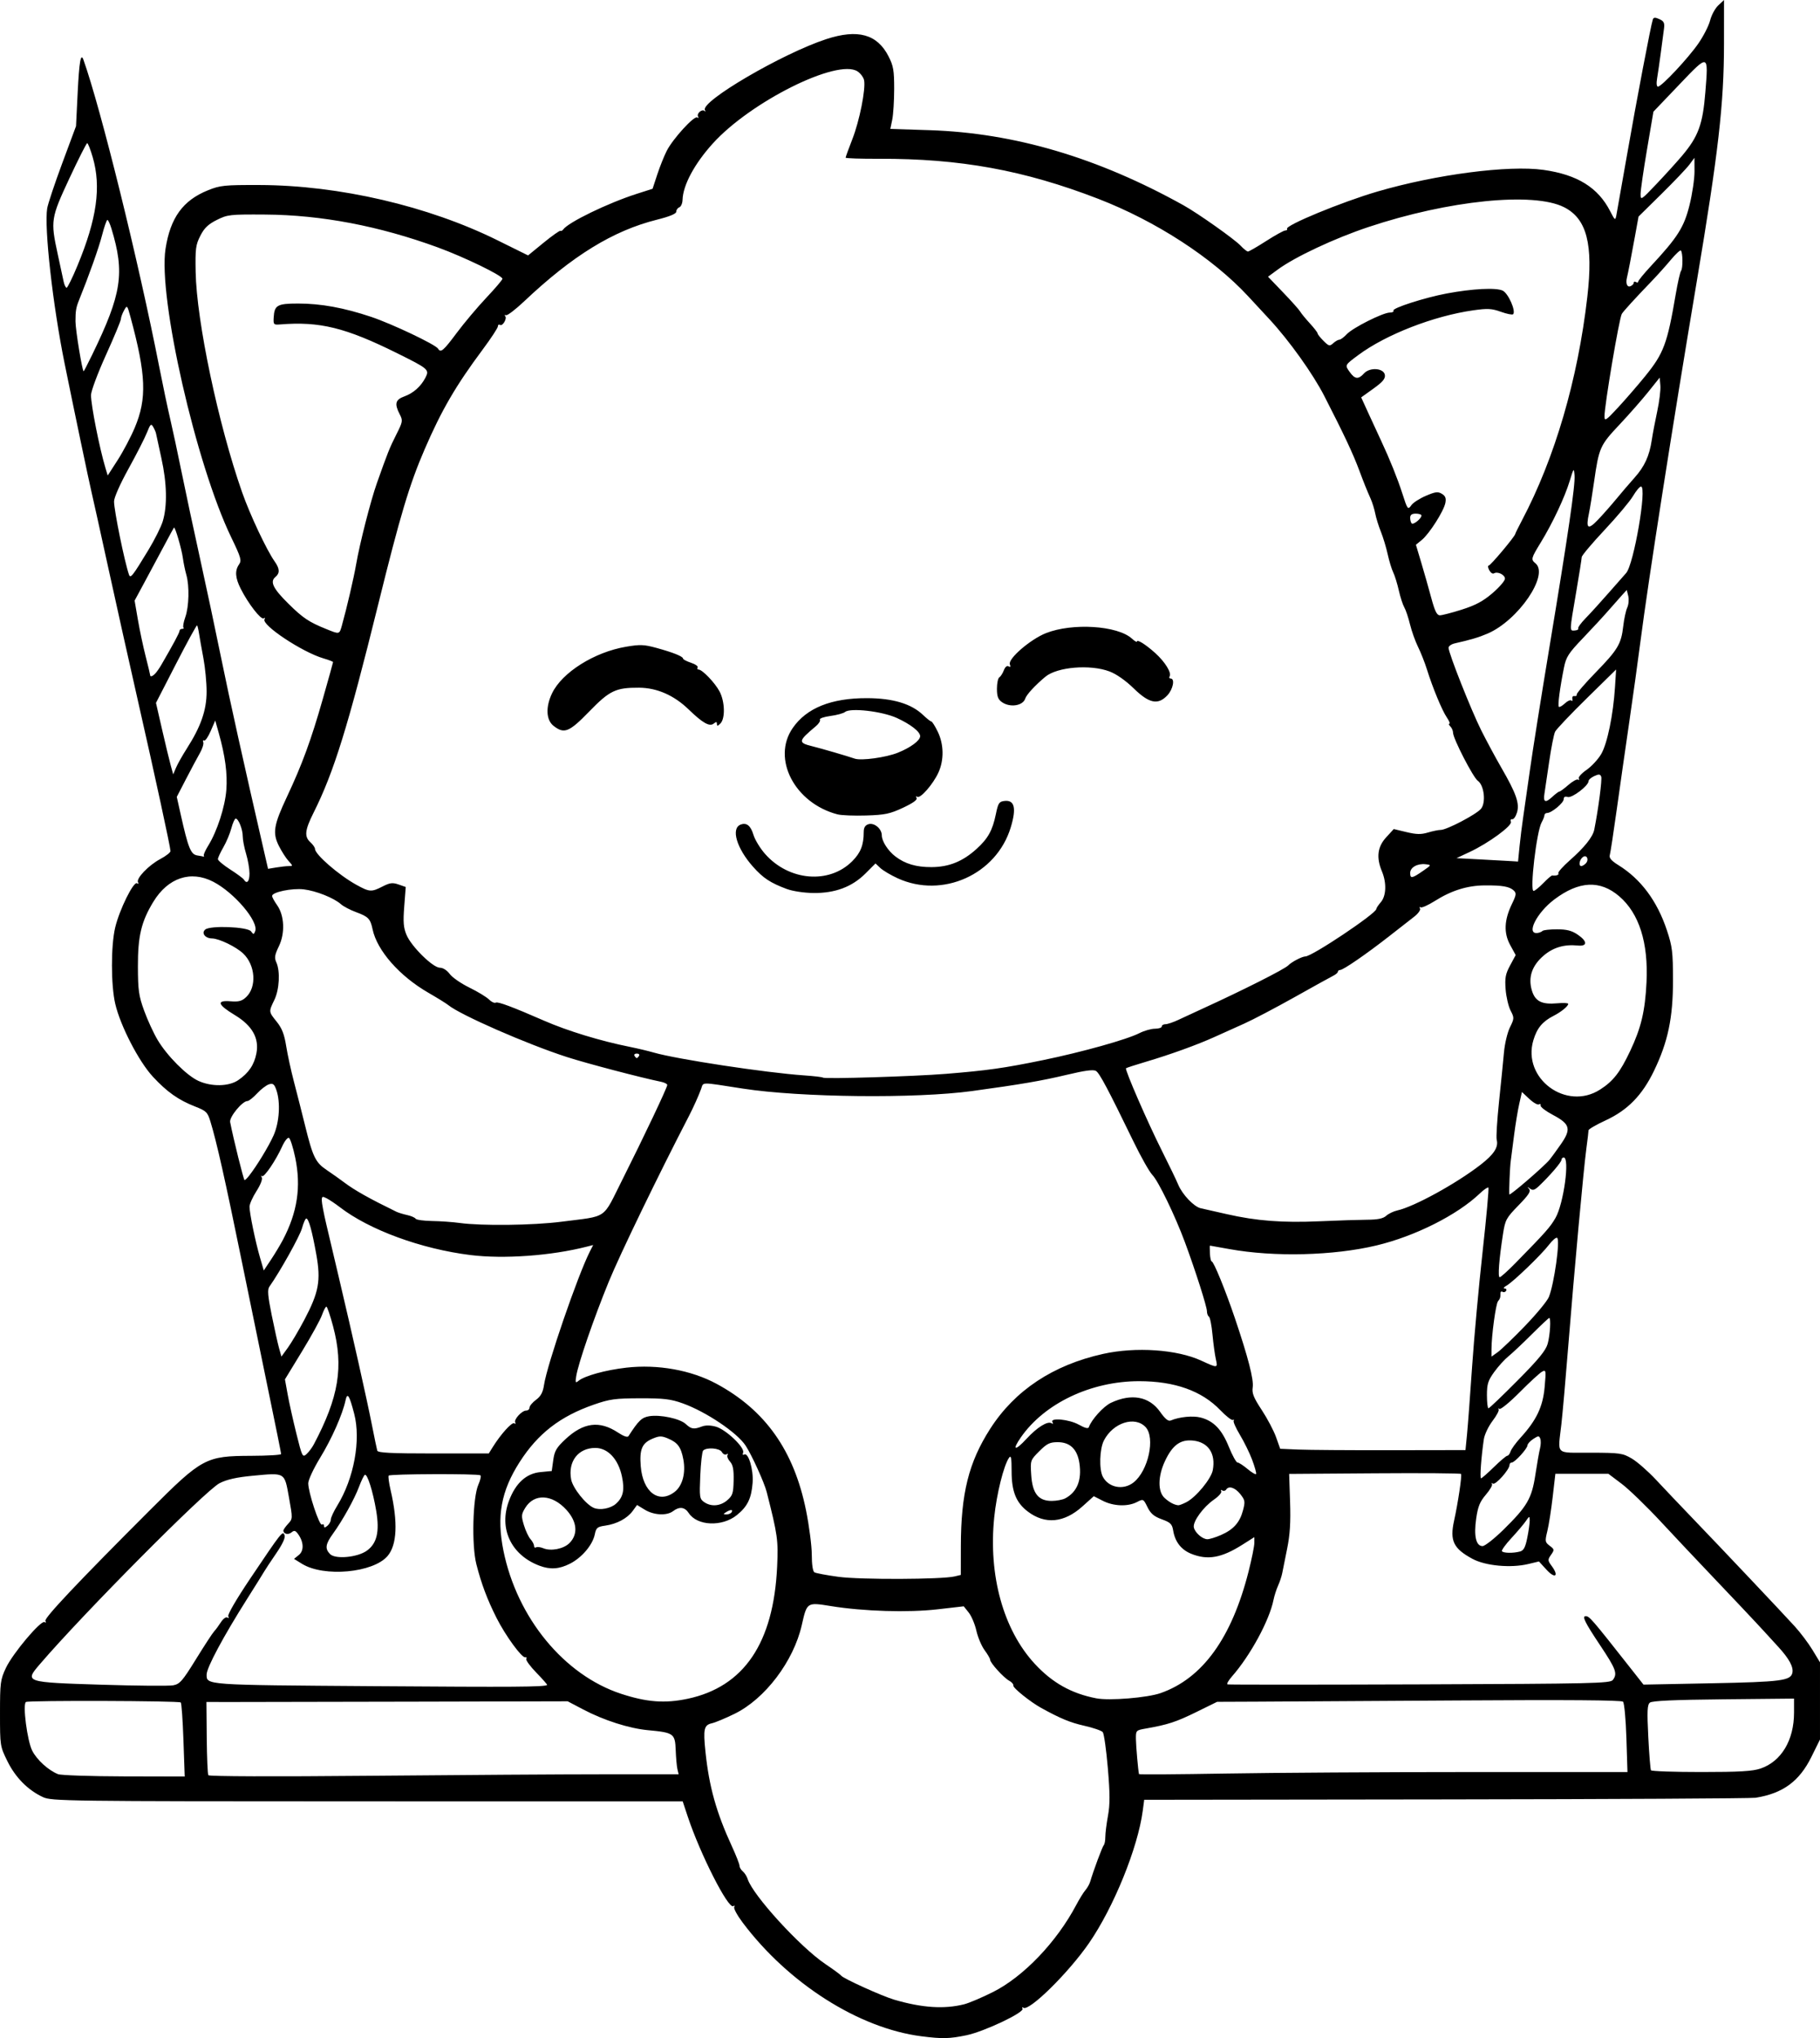 <?xml version="1.0" encoding="UTF-8" standalone="no"?>
<!-- Created with Inkscape (http://www.inkscape.org/) -->

<svg
   width="213.254mm"
   height="238.688mm"
   viewBox="0 0 213.254 238.688"
   version="1.1"
   id="svg5"
   xml:space="preserve"
   xmlns="http://www.w3.org/2000/svg"
   xmlns:svg="http://www.w3.org/2000/svg"><defs
     id="defs2" /><g
     id="layer1"
     transform="translate(-4.508,-31.599)"><path
       style="fill:#000000;stroke-width:0.265"
       d="m 112.458,270.07 c -7.318,-0.937 -15.567,-6.183 -20.928,-13.31 -0.64,-0.851 -1.086,-1.673 -0.991,-1.827 0.098,-0.158 0.048,-0.202 -0.115,-0.102 -0.587,0.363 -3.871,-6.095 -5.329,-10.481 l -0.594,-1.786 -36.954,-0.006 c -35.453,-0.006 -36.997,-0.026 -38.012,-0.498 -1.755,-0.816 -3.218,-2.293 -4.156,-4.198 -0.864,-1.754 -0.871,-1.801 -0.871,-5.611 0,-3.587 0.046,-3.94 0.689,-5.311 0.801,-1.707 4.112,-5.633 4.532,-5.373 0.17,0.105 0.208,0.052 0.095,-0.131 -0.19,-0.307 3.826,-4.561 12.276,-13.004 6.099,-6.094 6.523,-6.321 11.843,-6.338 1.928,-0.006 3.506,-0.101 3.505,-0.21 -1.7e-4,-0.109 -0.606,-3.115 -1.345,-6.681 -0.74,-3.565 -2.219,-10.769 -3.288,-16.007 -1.911,-9.37 -2.935,-13.927 -3.656,-16.267 -0.334,-1.084 -0.487,-1.233 -1.793,-1.743 -1.954,-0.763 -3.292,-1.709 -4.947,-3.495 -1.651,-1.782 -3.806,-5.952 -4.406,-8.526 -0.512,-2.194 -0.517,-6.783 -0.011,-8.931 0.49,-2.077 2.152,-5.447 2.562,-5.194 0.175,0.108 0.224,0.065 0.118,-0.106 -0.266,-0.43 1.231,-2 2.602,-2.727 0.66,-0.35 1.2,-0.772 1.2,-0.937 0,-0.431 -1.809,-8.777 -3.836,-17.692 -0.959,-4.22 -2.513,-11.185 -3.452,-15.478 -0.939,-4.293 -1.833,-8.327 -1.985,-8.965 -0.271,-1.132 -2.062,-9.69 -3.136,-14.98 -1.383,-6.813 -2.401,-15.88 -2.038,-18.15 0.084,-0.524 0.878,-2.905 1.765,-5.292 l 1.613,-4.339 0.192,-3.896 c 0.18,-3.661 0.369,-4.743 0.676,-3.881 2.04,5.719 6.455,23.595 8.881,35.955 0.414,2.11 0.99,4.848 1.281,6.085 0.29,1.237 0.89,4.035 1.333,6.218 0.443,2.183 1.409,6.707 2.148,10.054 0.739,3.347 1.864,8.645 2.501,11.774 0.968,4.758 2.673,12.442 5.04,22.718 l 0.449,1.948 0.964,-0.159 c 0.53,-0.088 1.193,-0.161 1.473,-0.162 0.492,-0.003 0.491,-0.023 -0.036,-0.598 -0.3,-0.327 -0.809,-1.12 -1.131,-1.762 -0.764,-1.521 -0.611,-2.448 0.952,-5.773 1.779,-3.784 2.818,-6.617 4.181,-11.396 0.668,-2.341 1.214,-4.304 1.214,-4.361 0,-0.058 -0.506,-0.253 -1.124,-0.434 -2.482,-0.725 -7.309,-3.929 -6.905,-4.583 0.097,-0.157 0.049,-0.204 -0.109,-0.106 -0.314,0.194 -1.809,-1.736 -2.677,-3.455 -0.652,-1.291 -0.71,-2.128 -0.2,-2.862 0.323,-0.465 0.223,-0.811 -0.917,-3.168 -4.121,-8.521 -8.583,-28.109 -7.698,-33.793 0.568,-3.646 2.037,-5.67 4.976,-6.855 1.431,-0.577 1.917,-0.626 6.054,-0.614 9.305,0.028 19.74,2.452 27.861,6.47 l 3.588,1.775 1.816,-1.484 c 0.999,-0.816 1.887,-1.444 1.973,-1.395 0.086,0.049 0.23,-0.018 0.319,-0.148 0.571,-0.836 5.243,-3.103 8.629,-4.186 l 1.852,-0.592 0.554,-1.682 c 0.305,-0.925 0.805,-2.172 1.112,-2.772 0.722,-1.41 3.199,-4.12 3.56,-3.896 0.154,0.095 0.203,0.049 0.109,-0.103 -0.212,-0.343 0.454,-0.932 0.751,-0.664 0.119,0.108 0.141,0.064 0.05,-0.097 -0.567,-0.994 9.084,-6.636 14.218,-8.312 3.702,-1.208 5.968,-0.581 7.295,2.018 0.569,1.113 0.661,1.648 0.66,3.809 -7.9e-4,1.382 -0.103,3.003 -0.226,3.601 l -0.225,1.088 4.592,0.148 c 9.941,0.321 19.708,3.207 29.755,8.793 1.701,0.946 5.99,3.977 6.699,4.735 0.353,0.377 0.739,0.685 0.857,0.685 0.119,0 1.08,-0.555 2.137,-1.233 1.057,-0.678 2.065,-1.234 2.24,-1.235 0.175,-7.93e-4 0.267,-0.085 0.204,-0.188 -0.247,-0.4 6.41,-3.148 10.589,-4.37 6.851,-2.004 15.372,-3.114 19.465,-2.536 3.963,0.559 6.386,2.061 7.811,4.842 0.553,1.079 0.597,1.108 0.72,0.487 0.072,-0.364 0.63,-3.519 1.239,-7.011 1.121,-6.423 2.82,-15.335 3.038,-15.94 0.091,-0.252 0.272,-0.26 0.768,-0.034 0.531,0.242 0.628,0.445 0.538,1.123 -0.061,0.455 -0.228,1.72 -0.372,2.812 -0.144,1.091 -0.338,2.431 -0.431,2.977 -0.104,0.606 -0.066,0.992 0.098,0.992 0.422,0 3.508,-3.291 4.723,-5.037 0.606,-0.871 1.23,-2.093 1.387,-2.715 0.157,-0.623 0.587,-1.416 0.957,-1.763 l 0.672,-0.631 -0.003,5.139 c -0.003,7.04 -0.657,12.73 -3.202,27.894 -2.86,17.032 -5.652,34.871 -6.584,42.069 -0.302,2.328 -0.897,6.615 -1.324,9.525 -0.426,2.91 -1.082,7.494 -1.457,10.186 -0.375,2.692 -0.743,5.098 -0.817,5.346 -0.095,0.319 0.199,0.657 1.004,1.156 2.64,1.635 4.548,4.194 5.69,7.633 0.633,1.907 0.71,2.537 0.714,5.842 0.004,4.41 -0.588,7.233 -2.231,10.63 -1.386,2.865 -3.086,4.601 -5.68,5.799 -1.092,0.504 -1.985,1.024 -1.985,1.155 0,0.131 -0.117,1.109 -0.26,2.175 -0.327,2.433 -1.42,14.369 -2.128,23.236 -0.296,3.711 -0.653,7.759 -0.793,8.996 -0.421,3.724 -0.819,3.335 3.421,3.349 3.456,0.011 3.75,0.053 4.829,0.686 0.632,0.371 1.91,1.49 2.84,2.487 0.93,0.997 2.895,3.064 4.366,4.594 3.419,3.556 10.314,10.847 11.882,12.565 0.664,0.728 1.603,1.974 2.085,2.769 l 0.878,1.446 v 4.521 4.521 l -1.008,2.04 c -1.414,2.86 -3.345,4.273 -6.532,4.781 -0.509,0.081 -16.838,0.168 -36.285,0.193 l -35.359,0.045 -0.171,1.288 c -0.577,4.353 -3.413,11.327 -6.31,15.517 -2.39,3.458 -6.978,7.978 -7.666,7.553 -0.155,-0.096 -0.204,-0.05 -0.11,0.102 0.266,0.431 -4.485,2.684 -6.571,3.117 -1.996,0.414 -2.832,0.433 -5.292,0.118 z m 5.016,-3.745 c 0.576,-0.144 2.1,-0.791 3.386,-1.437 3.57,-1.793 7.453,-5.849 9.743,-10.176 0.375,-0.709 0.864,-1.5 1.087,-1.757 0.223,-0.257 0.475,-0.706 0.56,-0.997 0.379,-1.291 1.429,-4.112 1.592,-4.275 0.099,-0.099 0.179,-0.533 0.179,-0.965 0,-0.432 0.141,-1.548 0.312,-2.48 0.242,-1.316 0.238,-2.564 -0.018,-5.581 -0.182,-2.137 -0.449,-4.03 -0.595,-4.205 -0.146,-0.176 -1.12,-0.511 -2.165,-0.746 -1.65,-0.371 -2.81,-0.852 -5.075,-2.103 -1.242,-0.686 -3.289,-2.329 -3.234,-2.595 0.033,-0.159 -0.186,-0.418 -0.486,-0.575 -0.63,-0.331 -2.233,-2.091 -2.233,-2.453 0,-0.134 -0.293,-0.641 -0.651,-1.126 -0.358,-0.485 -0.791,-1.509 -0.963,-2.276 -0.172,-0.767 -0.575,-1.724 -0.897,-2.127 l -0.585,-0.734 -3.062,0.353 c -3.458,0.398 -8.657,0.241 -12.496,-0.378 -2.828,-0.456 -2.806,-0.47 -3.42,2.23 -0.963,4.234 -4.301,8.637 -7.873,10.384 -1.065,0.521 -2.256,1.019 -2.646,1.106 -0.94,0.21 -1.044,0.664 -0.766,3.333 0.426,4.094 1.27,7.113 3.094,11.07 0.492,1.068 0.895,2.095 0.895,2.283 0,0.188 0.174,0.485 0.387,0.662 0.213,0.176 0.468,0.578 0.568,0.892 0.604,1.905 6.141,7.961 9.106,9.96 0.942,0.635 1.775,1.246 1.851,1.357 0.225,0.33 4.78,2.394 6.212,2.815 3.26,0.958 5.848,1.129 8.191,0.542 z M 26.003,235.4 c -0.081,-2.339 -0.222,-4.328 -0.314,-4.42 -0.201,-0.201 -17.818,-0.256 -18.141,-0.057 -0.408,0.252 0.149,4.557 0.738,5.708 0.554,1.081 1.881,2.286 3.023,2.744 0.334,0.134 3.811,0.251 7.725,0.261 l 7.117,0.017 z m 49.352,3.989 8.67,-2.1e-4 -0.141,-0.595 c -0.077,-0.327 -0.169,-1.336 -0.203,-2.242 -0.074,-1.934 -0.23,-2.046 -3.238,-2.326 -2.224,-0.207 -5.169,-1.149 -7.62,-2.437 l -1.799,-0.946 -18.044,0.043 c -9.924,0.024 -19.449,0.042 -21.165,0.04 l -3.12,-0.003 0.037,4.167 c 0.02,2.292 0.104,4.276 0.186,4.409 0.089,0.145 7.694,0.171 18.958,0.066 10.345,-0.096 22.711,-0.175 27.479,-0.175 z m 101.362,-0.264 18.486,-2.6e-4 -0.126,-3.984 c -0.069,-2.191 -0.247,-4.105 -0.395,-4.253 -0.18,-0.18 -6.581,-0.228 -19.286,-0.145 -10.459,0.068 -21.1,0.132 -23.647,0.142 l -4.63,0.019 -2.445,1.201 c -2.354,1.156 -3.316,1.471 -5.89,1.924 -1.181,0.208 -1.19,0.218 -1.176,1.265 0.012,0.847 0.253,3.592 0.358,4.074 0.013,0.06 4.578,0.03 10.144,-0.066 5.566,-0.096 18.439,-0.175 28.606,-0.175 z m 34.075,-0.407 c 2.436,-0.83 3.927,-3.316 3.928,-6.548 l 1.9e-4,-1.644 -8.26,0.082 c -5.809,0.058 -8.371,0.174 -8.633,0.391 -0.305,0.253 -0.339,0.98 -0.185,4.013 0.103,2.037 0.245,3.796 0.314,3.908 0.069,0.112 2.717,0.204 5.884,0.204 4.486,0 6.022,-0.09 6.952,-0.407 z M 85.074,230.548 c 6.604,-1.402 10.073,-6.516 10.492,-15.471 0.145,-3.101 0.061,-3.701 -1.223,-8.749 -0.28,-1.101 -1.72,-4.272 -2.459,-5.415 -0.985,-1.523 -4.65,-3.989 -7.382,-4.965 -1.409,-0.503 -2.208,-0.598 -4.985,-0.593 -2.92,0.006 -3.555,0.092 -5.421,0.74 -3.958,1.374 -6.556,3.383 -8.701,6.729 -2.173,3.39 -2.715,6.352 -1.898,10.38 1.593,7.864 7.117,14.576 13.792,16.76 3.016,0.987 5.134,1.145 7.785,0.582 z m -17.36,-15.587 c -3.331,-1.256 -4.789,-4.362 -3.568,-7.6 0.783,-2.078 2.018,-3.202 3.695,-3.363 l 1.317,-0.127 0.176,-1.276 c 0.148,-1.075 0.373,-1.461 1.424,-2.444 2.11,-1.974 4.002,-2.213 6.168,-0.779 0.661,0.437 1.111,0.59 1.224,0.415 1.17,-1.818 1.554,-2.187 2.423,-2.331 1.299,-0.215 3.606,0.278 4.291,0.916 0.644,0.6 0.944,0.645 1.89,0.286 0.42,-0.16 1.007,-0.152 1.632,0.02 1.176,0.325 3.419,2.456 3.196,3.037 -0.087,0.228 -0.038,0.325 0.115,0.23 0.493,-0.305 1.112,1.748 0.996,3.304 -0.137,1.833 -0.603,2.787 -1.854,3.793 -1.726,1.388 -4.641,1.264 -5.626,-0.239 -0.472,-0.72 -1.093,-0.797 -1.843,-0.229 -0.734,0.555 -2.247,0.478 -3.307,-0.168 l -0.91,-0.555 -0.507,0.695 c -0.637,0.874 -1.864,1.531 -3.219,1.723 -0.932,0.132 -1.068,0.246 -1.228,1.03 -0.25,1.226 -1.507,2.712 -2.889,3.418 -1.275,0.651 -2.328,0.723 -3.596,0.244 z m 3.515,-2.644 c 1.037,-1.041 0.909,-2.5 -0.339,-3.881 -1.679,-1.858 -3.796,-1.964 -4.844,-0.242 -0.459,0.756 -0.474,0.944 -0.151,2.016 0.196,0.651 0.543,1.389 0.771,1.642 0.228,0.252 0.415,0.605 0.415,0.784 0,0.179 0.108,0.259 0.24,0.177 0.132,-0.082 0.519,-0.033 0.86,0.109 0.884,0.366 2.374,0.07 3.047,-0.605 z m 19.004,-3.62 c 0.207,-0.335 -0.143,-0.335 -0.661,0 -0.342,0.221 -0.335,0.257 0.051,0.261 0.246,0.002 0.521,-0.115 0.611,-0.261 z m -13.547,-0.995 c 0.843,-0.759 1.027,-1.599 0.699,-3.18 -0.423,-2.036 -1.649,-3.353 -3.122,-3.353 -2.007,0 -3.227,1.589 -2.833,3.689 0.19,1.012 1.725,2.939 2.655,3.333 0.726,0.308 1.977,0.072 2.601,-0.489 z m 13.037,-0.41 c 0.625,-0.537 0.715,-0.817 0.746,-2.315 0.026,-1.28 -0.079,-1.829 -0.422,-2.207 -0.252,-0.277 -0.383,-0.623 -0.293,-0.768 0.09,-0.146 0.034,-0.185 -0.125,-0.087 -0.159,0.098 -0.401,-0.021 -0.537,-0.265 -0.261,-0.466 -1.782,-0.586 -2.195,-0.173 -0.122,0.122 -0.273,1.44 -0.337,2.928 -0.108,2.533 -0.08,2.733 0.449,3.103 0.817,0.572 1.9,0.486 2.716,-0.216 z m -6.147,-0.99 c 0.902,-0.709 1.297,-2.201 1.002,-3.78 -0.272,-1.455 -0.662,-1.984 -1.82,-2.468 -0.731,-0.305 -0.996,-0.303 -1.765,0.019 -1.258,0.525 -1.568,1.242 -1.407,3.246 0.244,3.034 2.131,4.445 3.99,2.983 z m 56.927,23.577 c 4.908,-1.719 8.327,-6.446 10.304,-14.243 0.372,-1.468 0.676,-2.973 0.676,-3.345 v -0.676 l -1.389,0.88 c -2.459,1.558 -4.069,1.847 -5.998,1.075 -1.179,-0.472 -1.905,-1.402 -2.123,-2.72 -0.127,-0.768 -0.312,-0.951 -1.338,-1.325 -0.914,-0.333 -1.303,-0.664 -1.674,-1.421 -0.478,-0.975 -0.492,-0.982 -1.244,-0.593 -1.066,0.551 -2.736,0.489 -3.986,-0.148 l -1.061,-0.541 -1.334,1.199 c -2.149,1.932 -4.381,2.136 -6.413,0.587 -1.359,-1.036 -1.883,-2.346 -1.883,-4.702 0,-1.577 -0.065,-1.922 -0.3,-1.587 -0.624,0.891 -1.457,4.236 -1.737,6.975 -0.696,6.813 1.068,13.18 4.756,17.165 2.054,2.22 4.287,3.47 7.203,4.035 1.533,0.297 5.973,-0.064 7.541,-0.614 z m -71.887,-0.948 c 0.044,-0.035 -0.523,-0.682 -1.26,-1.438 -0.736,-0.756 -1.269,-1.487 -1.184,-1.625 0.085,-0.138 0.033,-0.218 -0.116,-0.178 -0.393,0.105 -2.328,-2.548 -3.375,-4.627 -1.085,-2.155 -1.771,-3.98 -2.358,-6.281 -0.567,-2.221 -0.426,-7.817 0.236,-9.312 0.238,-0.538 0.344,-1.031 0.237,-1.096 -0.34,-0.205 -10.62,-0.168 -10.748,0.039 -0.067,0.109 0.034,0.869 0.225,1.689 0.878,3.778 0.756,6.429 -0.356,7.727 -1.691,1.973 -7.459,2.497 -10.025,0.911 l -0.933,-0.577 0.566,-0.459 c 0.623,-0.504 0.579,-1.534 -0.104,-2.466 -0.299,-0.408 -0.442,-0.441 -0.762,-0.176 -0.382,0.317 -0.946,0.189 -0.946,-0.214 0,-0.109 0.248,-0.465 0.551,-0.791 0.546,-0.587 0.547,-0.614 0.101,-3.096 -0.535,-2.974 -0.405,-2.896 -4.246,-2.534 -1.896,0.179 -3.019,0.431 -3.884,0.871 -1.642,0.837 -16.03,15.323 -21.085,21.229 -1.776,2.075 -1.722,2.092 7.253,2.372 4.135,0.129 7.914,0.16 8.398,0.07 0.779,-0.146 1.086,-0.499 2.673,-3.066 0.986,-1.596 1.938,-3.054 2.117,-3.241 0.178,-0.187 0.536,-0.671 0.796,-1.076 0.265,-0.414 0.6,-0.657 0.765,-0.554 0.181,0.112 0.219,0.061 0.1,-0.133 -0.115,-0.186 0.944,-2.006 2.603,-4.473 3.679,-5.469 3.781,-5.597 3.997,-5.034 0.11,0.287 -0.235,1.035 -0.975,2.115 -0.63,0.919 -1.265,1.879 -1.411,2.133 -0.146,0.254 -1.038,1.683 -1.982,3.175 -2.806,4.433 -4.765,8.09 -4.765,8.892 0,1.24 -0.272,1.222 19.554,1.362 16.612,0.118 20.053,0.094 20.345,-0.139 z m 124.87,-0.586 c 0.571,-0.75 0.381,-1.266 -1.521,-4.115 -1.747,-2.618 -2.117,-3.368 -1.654,-3.358 0.438,0.009 0.705,0.318 5.225,6.056 l 1.543,1.959 7.976,-0.156 c 8.122,-0.159 9.266,-0.306 9.468,-1.219 0.152,-0.686 -0.375,-1.658 -1.653,-3.051 -0.657,-0.716 -1.374,-1.5 -1.592,-1.741 -0.735,-0.813 -4.314,-4.61 -6.734,-7.143 -1.321,-1.382 -3.769,-3.983 -5.44,-5.778 -1.671,-1.796 -3.735,-3.79 -4.586,-4.432 l -1.548,-1.167 h -3.108 -3.108 l -0.314,2.712 c -0.173,1.492 -0.454,3.288 -0.626,3.992 -0.293,1.2 -0.276,1.307 0.276,1.723 0.556,0.419 0.565,0.477 0.156,1.06 -0.404,0.576 -0.398,0.662 0.087,1.32 0.873,1.185 0.392,1.526 -0.61,0.432 l -0.892,-0.974 -1.262,0.302 c -2.04,0.489 -5.004,0.214 -6.523,-0.605 -2.237,-1.206 -2.678,-2.117 -2.161,-4.465 0.463,-2.101 0.938,-5.285 0.817,-5.48 -0.05,-0.082 -4.603,-0.116 -10.117,-0.076 l -10.025,0.072 0.109,3.267 c 0.08,2.406 -0.011,3.852 -0.344,5.484 -0.249,1.219 -0.508,2.512 -0.576,2.872 -0.068,0.36 -0.285,1.015 -0.484,1.455 -0.199,0.44 -0.44,1.193 -0.537,1.674 -0.486,2.413 -2.719,6.522 -4.872,8.97 -0.411,0.467 -0.643,0.883 -0.515,0.926 0.127,0.043 10.263,0.042 22.523,-0.002 20.302,-0.072 22.321,-0.118 22.622,-0.514 z m -77.126,-12.128 0.728,-0.173 0.005,-3.343 c 0.009,-6.201 0.918,-9.845 3.437,-13.772 2.889,-4.503 7.361,-7.469 13.227,-8.771 3.84,-0.852 8.665,-0.521 11.509,0.79 1.931,0.89 1.945,0.889 1.706,-0.171 -0.117,-0.52 -0.295,-1.822 -0.396,-2.893 -0.1,-1.071 -0.287,-2.013 -0.416,-2.092 -0.128,-0.079 -0.233,-0.363 -0.233,-0.631 0,-0.535 -1.349,-4.761 -2.579,-8.081 -1.157,-3.122 -3.122,-7.179 -3.821,-7.89 -0.336,-0.342 -1.326,-2.092 -2.199,-3.888 -3,-6.174 -3.978,-8.014 -4.4,-8.28 -0.302,-0.19 -1.285,-0.061 -3.435,0.452 -2.934,0.7 -5.389,1.12 -11.082,1.899 -6.592,0.902 -20.121,0.758 -26.855,-0.286 -5.105,-0.791 -4.593,-0.796 -4.9,0.044 -0.282,0.772 -0.922,2.199 -1.406,3.132 -3.609,6.961 -8.117,16.271 -9.416,19.447 -1.764,4.312 -3.58,9.583 -3.812,11.062 -0.118,0.752 -0.082,0.829 0.257,0.548 0.717,-0.595 3.184,-1.276 5.624,-1.553 3.668,-0.416 7.581,0.285 10.56,1.891 5.719,3.083 9.07,7.817 10.487,14.816 0.371,1.833 0.675,4.174 0.675,5.202 0,1.134 0.121,1.944 0.307,2.059 0.169,0.104 1.449,0.344 2.844,0.532 2.556,0.344 12.073,0.309 13.583,-0.05 z m -68.876,-3.009 c 1.191,-0.848 1.517,-2.224 1.106,-4.671 -0.386,-2.298 -1.051,-4.392 -1.338,-4.214 -0.11,0.068 -0.413,0.693 -0.673,1.389 -0.54,1.445 -1.928,3.945 -3.055,5.499 -0.886,1.222 -0.963,1.768 -0.337,2.394 0.624,0.624 3.196,0.386 4.297,-0.397 z m 135.122,0.093 c 0.437,-0.117 0.63,-0.482 0.86,-1.628 0.163,-0.812 0.29,-1.725 0.283,-2.028 -0.013,-0.521 -0.038,-0.516 -0.463,0.101 -0.247,0.358 -1.004,1.25 -1.682,1.982 -0.678,0.732 -1.177,1.421 -1.109,1.531 0.145,0.235 1.306,0.258 2.111,0.042 z m -1.937,-2.554 c 2.792,-2.742 3.319,-3.65 3.744,-6.452 0.196,-1.29 0.44,-2.673 0.543,-3.073 0.103,-0.4 0.116,-0.91 0.03,-1.134 -0.139,-0.362 -0.229,-0.359 -0.822,0.03 -0.366,0.24 -0.67,0.572 -0.674,0.737 -0.01,0.392 -1.493,2.02 -1.841,2.02 -0.148,0 -0.268,0.132 -0.268,0.293 0,0.536 -1.625,2.361 -1.941,2.18 -0.169,-0.097 -0.222,-0.082 -0.118,0.034 0.104,0.115 -0.211,0.677 -0.701,1.249 -0.713,0.833 -0.941,1.392 -1.145,2.809 -0.294,2.043 -0.021,3.225 0.746,3.225 0.271,0 1.372,-0.863 2.447,-1.918 z m -33.11,0.627 c 1.47,-0.637 2.214,-1.467 2.591,-2.885 0.274,-1.031 0.246,-1.203 -0.307,-1.904 -0.617,-0.781 -1.367,-1.02 -1.669,-0.53 -0.091,0.148 -0.295,0.189 -0.453,0.091 -0.159,-0.098 -0.212,-0.056 -0.119,0.095 0.093,0.15 -0.296,0.595 -0.864,0.988 -1.235,0.856 -2.466,2.546 -2.349,3.226 0.104,0.606 0.992,1.395 1.583,1.407 0.243,0.005 0.957,-0.215 1.587,-0.488 z M 43.27,209.554 c 0,-0.221 0.344,-0.96 0.763,-1.642 1.952,-3.173 2.779,-7.669 1.976,-10.749 -0.569,-2.185 -0.804,-2.545 -1.015,-1.559 -0.352,1.641 -1.613,4.492 -2.965,6.702 -0.776,1.268 -1.402,2.609 -1.403,3.004 -0.002,1.055 1.308,5.014 1.6,4.834 0.138,-0.085 0.251,-0.014 0.251,0.158 0,0.233 0.101,0.229 0.397,-0.017 0.218,-0.181 0.397,-0.51 0.397,-0.731 z m 100.26,-2.039 c 1.126,-0.582 2.892,-2.726 3.083,-3.741 0.363,-1.933 -0.516,-3.266 -2.282,-3.463 -1.501,-0.168 -2.444,0.516 -3.327,2.412 -0.832,1.786 -0.846,3.569 -0.036,4.307 0.56,0.509 1.114,0.805 1.601,0.853 0.116,0.011 0.549,-0.154 0.962,-0.367 z M 129.332,207.071 c 1.387,-0.742 1.949,-2.143 1.652,-4.12 -0.245,-1.634 -1.094,-2.456 -2.538,-2.456 -0.932,0 -1.264,0.163 -2.16,1.058 -1.05,1.05 -1.057,1.07 -0.949,2.77 0.138,2.169 0.832,3.052 2.397,3.052 0.566,0 1.285,-0.137 1.597,-0.303 z m 7.997,-1.86 c 1.729,-1.36 2.573,-5.245 1.409,-6.484 -1.253,-1.334 -3.804,-0.517 -4.879,1.563 -0.514,0.994 -0.585,3.404 -0.126,4.262 0.686,1.281 2.404,1.596 3.595,0.659 z m 42.227,-1.805 c 0.743,-0.728 1.45,-1.323 1.571,-1.323 0.121,0 0.292,-0.229 0.381,-0.508 0.089,-0.279 0.611,-1 1.161,-1.602 1.869,-2.044 2.622,-3.622 2.828,-5.921 0.177,-1.98 0.162,-2.065 -0.311,-1.807 -0.273,0.149 -1.443,1.225 -2.6,2.391 -1.157,1.166 -2.229,2.049 -2.381,1.963 -0.153,-0.087 -0.197,-0.068 -0.099,0.041 0.098,0.109 -0.218,0.718 -0.702,1.352 -0.484,0.634 -0.948,1.606 -1.03,2.159 -0.305,2.047 -0.487,4.577 -0.33,4.577 0.089,0 0.77,-0.595 1.513,-1.323 z m -28.326,-0.839 c -0.297,-0.793 -0.943,-2.112 -1.437,-2.931 -0.493,-0.819 -0.821,-1.566 -0.727,-1.66 0.093,-0.093 0.045,-0.13 -0.108,-0.082 -0.153,0.049 -0.808,-0.464 -1.455,-1.14 -2.175,-2.269 -5.347,-3.402 -9.525,-3.402 -5.636,0 -11.091,2.594 -13.861,6.591 -1.063,1.533 -0.678,1.622 0.673,0.156 1.243,-1.348 2.466,-2.109 2.931,-1.822 0.182,0.112 0.224,0.065 0.109,-0.121 -0.348,-0.563 1.943,-0.348 3.089,0.29 0.737,0.41 1.103,0.498 1.177,0.282 0.297,-0.867 1.712,-2.428 2.571,-2.836 2.406,-1.142 4.498,-0.76 5.777,1.054 0.582,0.826 0.957,1.131 1.241,1.011 1.011,-0.428 2.596,-0.585 3.504,-0.348 1.524,0.398 2.478,1.387 3.302,3.423 0.41,1.012 0.868,1.841 1.019,1.843 0.151,0.002 0.687,0.349 1.191,0.772 0.504,0.423 0.95,0.677 0.992,0.566 0.042,-0.112 -0.167,-0.852 -0.463,-1.645 z M 41.266,200.777 c 2.945,-5.556 3.529,-9.111 2.273,-13.841 -0.338,-1.273 -0.692,-2.315 -0.786,-2.315 -0.094,0 -0.329,0.446 -0.521,0.992 -0.192,0.546 -1.247,2.462 -2.343,4.259 l -1.993,3.267 0.318,1.76 c 0.175,0.968 0.635,3.036 1.022,4.595 0.673,2.712 0.725,2.816 1.187,2.398 0.266,-0.241 0.645,-0.743 0.843,-1.116 z m 20.965,0.314 c 0.951,-1.527 2.257,-2.976 2.531,-2.806 0.157,0.097 0.211,0.057 0.121,-0.089 -0.208,-0.336 0.768,-1.404 1.283,-1.404 0.213,0 0.387,-0.156 0.387,-0.347 0,-0.191 0.343,-0.6 0.761,-0.91 0.562,-0.416 0.807,-0.869 0.937,-1.733 0.357,-2.383 3.954,-12.849 5.372,-15.632 l 0.388,-0.763 -0.752,0.192 c -4.187,1.068 -9.722,1.466 -13.631,0.981 -5.767,-0.716 -11.832,-2.938 -15.299,-5.606 -0.509,-0.392 -1.194,-0.853 -1.521,-1.025 -0.526,-0.276 -0.595,-0.249 -0.595,0.236 0,0.301 0.231,1.526 0.513,2.721 0.282,1.195 0.948,4.019 1.481,6.274 1.62,6.861 3.283,14.268 3.86,17.198 0.301,1.528 0.592,2.927 0.646,3.109 0.075,0.253 1.624,0.331 6.583,0.331 h 6.484 z m 114.173,-1.521 c 0.1,-1.019 0.367,-4.591 0.595,-7.938 0.228,-3.347 0.781,-9.399 1.23,-13.449 0.449,-4.05 0.754,-7.426 0.678,-7.503 -0.076,-0.076 -0.533,0.237 -1.014,0.697 -2.637,2.516 -7.579,4.999 -12.1,6.079 -5.033,1.202 -11.977,1.375 -17.219,0.428 -1.237,-0.223 -2.27,-0.406 -2.296,-0.407 -0.026,-2e-4 -0.026,0.416 0,0.924 0.026,0.509 0.12,0.925 0.209,0.926 0.23,0.002 1.603,3.357 2.707,6.616 1.559,4.603 2.235,7.22 2.097,8.128 -0.104,0.688 0.1,1.2 1.06,2.658 0.654,0.993 1.408,2.421 1.675,3.173 l 0.486,1.368 2.124,0.09 c 1.168,0.05 6.053,0.084 10.855,0.076 l 8.731,-0.014 z m 5.926,-6.304 c 2.468,-2.488 3.304,-3.508 3.524,-4.299 0.283,-1.019 0.401,-3.022 0.178,-3.022 -0.062,0 -0.985,0.868 -2.051,1.929 -1.065,1.061 -2.299,2.222 -2.742,2.58 -0.443,0.358 -1.187,1.18 -1.654,1.827 -0.723,1.002 -0.849,1.405 -0.849,2.712 0,0.844 0.081,1.535 0.179,1.535 0.099,0 1.635,-1.468 3.414,-3.261 z M 40.164,186.171 c 1.708,-3.237 1.956,-4.591 1.405,-7.667 -0.499,-2.785 -0.895,-4.202 -1.176,-4.202 -0.104,0 -0.327,0.506 -0.495,1.124 -0.251,0.926 -2.59,5.117 -3.826,6.856 -0.245,0.345 -0.188,1.055 0.267,3.307 0.319,1.577 0.706,3.321 0.861,3.876 l 0.282,1.008 0.757,-1.045 c 0.416,-0.575 1.283,-2.041 1.925,-3.257 z m 143.019,0.723 c 1.354,-1.4 2.619,-2.931 2.81,-3.402 0.622,-1.531 1.344,-6.695 0.968,-6.928 -0.126,-0.078 -0.553,0.284 -0.95,0.805 -0.895,1.173 -4.206,4.36 -4.981,4.794 -0.316,0.177 -0.418,0.326 -0.227,0.331 0.19,0.005 0.272,0.13 0.18,0.278 -0.091,0.148 -0.277,0.2 -0.412,0.117 -0.135,-0.084 -0.246,-0.026 -0.246,0.128 0,0.527 -0.045,0.677 -0.295,0.979 -0.255,0.307 -0.757,4.007 -0.761,5.603 l -0.002,0.878 0.728,-0.518 c 0.4,-0.285 1.836,-1.664 3.19,-3.064 z m -1.109,-7.37 c 3.566,-3.638 4.076,-4.214 4.695,-5.292 0.961,-1.675 1.696,-7.074 0.963,-7.074 -0.146,0 -0.265,0.124 -0.265,0.276 0,0.273 -1.377,1.874 -2.632,3.06 -0.518,0.489 -0.73,0.55 -1.058,0.304 -0.332,-0.248 -0.352,-0.24 -0.106,0.038 0.239,0.271 -0.028,0.687 -1.236,1.926 -1.442,1.478 -1.559,1.694 -1.816,3.346 -0.463,2.98 -0.623,5.073 -0.388,5.07 0.123,-0.001 0.953,-0.745 1.843,-1.654 z M 37.649,176.815 c 1.708,-3.244 2.159,-6.233 1.453,-9.637 -0.254,-1.226 -0.592,-2.271 -0.749,-2.323 -0.158,-0.052 -0.507,0.393 -0.776,0.989 -0.754,1.673 -2.141,3.708 -2.38,3.492 -0.118,-0.107 -0.126,-0.041 -0.018,0.146 0.115,0.2 -0.141,0.866 -0.619,1.611 -0.448,0.699 -0.815,1.52 -0.815,1.825 0,0.764 0.69,4.107 1.227,5.948 l 0.444,1.522 0.838,-1.257 c 0.461,-0.691 1.089,-1.733 1.395,-2.315 z m 32.65,-2.139 c 5.518,-0.709 4.748,-0.18 7.11,-4.877 2.54,-5.053 5.284,-10.836 5.284,-11.137 0,-0.124 -0.327,-0.292 -0.728,-0.374 -2.369,-0.485 -8.723,-2.154 -11.012,-2.892 -4.689,-1.512 -12.525,-4.942 -13.925,-6.094 -0.218,-0.18 -1.271,-0.831 -2.339,-1.448 -3.372,-1.946 -5.999,-4.934 -6.523,-7.42 -0.262,-1.242 -0.493,-1.482 -1.941,-2.015 -0.68,-0.25 -1.476,-0.667 -1.768,-0.927 -0.831,-0.737 -2.91,-1.566 -4.356,-1.737 -1.38,-0.163 -3.71,0.32 -3.71,0.77 0,0.141 0.26,0.62 0.577,1.066 0.868,1.219 0.96,3.292 0.215,4.832 -0.489,1.011 -0.541,1.342 -0.296,1.881 0.471,1.033 0.358,3.176 -0.231,4.396 -0.675,1.398 -0.678,1.37 0.283,2.566 0.608,0.757 0.884,1.467 1.1,2.829 0.158,1 0.57,2.89 0.914,4.2 0.344,1.31 0.927,3.601 1.294,5.091 0.917,3.718 1.224,4.351 2.545,5.238 0.627,0.421 1.557,1.08 2.067,1.464 1.209,0.911 2.93,1.877 6.094,3.42 0.223,0.109 0.787,0.282 1.254,0.384 0.467,0.102 0.916,0.296 0.999,0.431 0.083,0.134 0.948,0.256 1.921,0.27 0.974,0.014 2.425,0.117 3.226,0.227 2.593,0.358 8.6,0.286 11.948,-0.144 z m 94.414,-0.232 c 1.235,-0.008 1.86,-0.137 2.219,-0.46 0.274,-0.247 0.857,-0.528 1.294,-0.625 1.963,-0.431 6.882,-3.126 9.744,-5.338 1.588,-1.227 2.138,-2.073 1.912,-2.938 -0.078,-0.297 0.045,-2.303 0.272,-4.458 0.227,-2.155 0.487,-4.752 0.578,-5.771 0.09,-1.019 0.405,-2.34 0.699,-2.937 0.514,-1.044 0.517,-1.119 0.075,-1.972 -0.252,-0.488 -0.513,-1.607 -0.58,-2.487 -0.101,-1.34 -0.015,-1.795 0.529,-2.805 l 0.65,-1.205 -0.644,-1.176 c -0.772,-1.409 -0.706,-2.932 0.208,-4.814 0.504,-1.038 0.535,-1.262 0.216,-1.565 -0.496,-0.471 -1.346,-0.621 -3.415,-0.604 -2.039,0.017 -3.886,0.594 -5.837,1.824 -0.783,0.494 -1.535,0.83 -1.671,0.746 -0.136,-0.084 -0.166,-0.022 -0.068,0.137 0.098,0.159 -0.211,0.593 -0.687,0.964 -0.476,0.371 -1.826,1.425 -3,2.341 -2.632,2.054 -5.31,3.895 -5.667,3.895 -0.147,0 -0.268,0.091 -0.268,0.202 0,0.111 -0.237,0.319 -0.527,0.463 -0.29,0.144 -2.344,1.28 -4.564,2.525 -2.221,1.245 -4.871,2.636 -5.889,3.091 -1.019,0.455 -2.566,1.151 -3.44,1.548 -2.03,0.923 -5.209,2.073 -8.064,2.917 -1.234,0.365 -2.288,0.708 -2.342,0.762 -0.157,0.157 2.524,6.318 4.203,9.658 0.841,1.673 1.702,3.459 1.913,3.969 0.481,1.159 1.844,2.592 2.634,2.767 0.329,0.073 1.7,0.383 3.046,0.689 3.505,0.798 6.531,1.029 10.914,0.836 2.11,-0.093 4.61,-0.174 5.556,-0.18 z m 21.359,-7.022 c 0.181,-0.218 0.763,-1.015 1.292,-1.77 1.283,-1.83 1.135,-2.407 -0.887,-3.477 -0.838,-0.443 -1.491,-0.941 -1.451,-1.107 0.04,-0.166 -0.049,-0.226 -0.197,-0.134 -0.148,0.092 -0.657,-0.197 -1.131,-0.642 l -0.861,-0.808 -0.315,1.389 c -0.173,0.764 -0.444,2.401 -0.601,3.638 -0.157,1.237 -0.334,2.606 -0.394,3.043 -0.101,0.742 -0.215,3.435 -0.167,3.924 0.021,0.212 4.039,-3.248 4.712,-4.056 z m -152.415,1.918 c 0.911,-1.148 2.341,-3.494 2.907,-4.77 0.685,-1.543 0.828,-3.879 0.326,-5.319 -0.241,-0.693 -0.394,-0.811 -0.86,-0.668 -0.312,0.096 -0.94,0.576 -1.396,1.067 -0.456,0.491 -0.964,0.893 -1.129,0.893 -0.604,0 -2.146,1.875 -2.03,2.47 0.374,1.928 1.582,6.791 1.688,6.791 0.07,0 0.292,-0.208 0.494,-0.463 z M 191.988,159.206 c 1.548,-0.993 2.344,-2.013 3.533,-4.526 1.281,-2.708 1.745,-4.653 1.912,-8.028 0.23,-4.648 -0.86,-8.087 -3.198,-10.089 -2.244,-1.921 -4.711,-1.801 -7.597,0.368 -2.089,1.571 -3.366,4.135 -1.955,3.928 0.213,-0.031 0.471,-0.14 0.572,-0.241 0.101,-0.101 0.861,-0.184 1.688,-0.184 1.13,0 1.728,0.151 2.403,0.606 1.184,0.798 1.197,1.408 0.027,1.291 -1.577,-0.158 -2.877,0.227 -3.991,1.18 -1.374,1.176 -1.84,2.55 -1.382,4.079 0.385,1.284 1.167,1.676 3.004,1.505 0.691,-0.064 1.257,-0.034 1.257,0.068 0,0.274 -0.818,0.942 -1.72,1.403 -1.308,0.67 -1.943,1.438 -2.367,2.866 -1.328,4.472 3.863,8.307 7.813,5.772 z M 32.424,158.096 c 1.217,-0.828 1.873,-1.797 2.13,-3.146 0.338,-1.773 -0.495,-3.245 -2.529,-4.472 -2.024,-1.221 -2.193,-1.749 -0.517,-1.616 0.976,0.078 1.34,-0.019 1.841,-0.489 1.261,-1.185 1.092,-3.733 -0.338,-5.099 -0.829,-0.793 -2.839,-1.765 -3.666,-1.773 -0.802,-0.008 -1.275,-0.637 -0.785,-1.043 0.6,-0.498 4.966,-0.323 5.362,0.215 0.287,0.389 0.328,0.388 0.486,-0.019 0.434,-1.12 -2.439,-4.509 -4.909,-5.789 -2.637,-1.367 -5.307,-0.475 -7.025,2.347 -1.412,2.319 -1.818,4.025 -1.807,7.59 0.008,2.778 0.1,3.423 0.729,5.156 0.395,1.09 1.103,2.628 1.573,3.419 1.113,1.874 3.415,4.184 4.79,4.809 1.541,0.7 3.563,0.661 4.665,-0.088 z m 82.872,-0.732 c 4.866,-0.393 6.864,-0.675 11.395,-1.606 4.598,-0.945 9.853,-2.414 11.33,-3.168 0.554,-0.282 1.369,-0.514 1.811,-0.514 0.442,0 0.804,-0.119 0.804,-0.265 0,-0.146 0.195,-0.265 0.434,-0.265 0.239,0 0.923,-0.231 1.521,-0.513 0.598,-0.282 1.861,-0.867 2.807,-1.299 4.794,-2.191 9.632,-4.631 10.054,-5.073 0.387,-0.405 1.627,-1.052 2.017,-1.052 0.774,0 8.302,-5.035 8.302,-5.552 0,-0.103 0.238,-0.462 0.529,-0.798 0.64,-0.738 0.696,-2.264 0.132,-3.613 -0.678,-1.623 -0.523,-2.872 0.495,-3.982 l 0.891,-0.973 1.489,0.357 c 1.167,0.28 1.711,0.291 2.513,0.051 0.563,-0.169 1.24,-0.307 1.505,-0.307 0.695,0 4.134,-1.798 4.704,-2.46 0.614,-0.713 0.388,-2.766 -0.363,-3.292 -0.542,-0.38 -2.9,-4.952 -2.9,-5.624 0,-0.233 -0.143,-0.567 -0.318,-0.742 -0.175,-0.175 -0.226,-0.318 -0.114,-0.318 0.112,0 -0.02,-0.327 -0.293,-0.728 -0.564,-0.826 -1.658,-3.464 -2.333,-5.622 -0.25,-0.8 -0.72,-1.991 -1.044,-2.646 -0.324,-0.655 -0.749,-1.845 -0.944,-2.646 -0.195,-0.8 -0.495,-1.693 -0.667,-1.984 -0.172,-0.291 -0.461,-1.184 -0.643,-1.984 -0.181,-0.8 -0.477,-1.753 -0.656,-2.117 -0.179,-0.364 -0.47,-1.316 -0.646,-2.117 -0.176,-0.8 -0.536,-1.991 -0.8,-2.646 -0.264,-0.655 -0.56,-1.607 -0.658,-2.117 -0.098,-0.509 -0.336,-1.283 -0.53,-1.72 -0.467,-1.053 -0.796,-1.871 -1.331,-3.307 -0.744,-2 -1.771,-4.186 -4.101,-8.731 -1.343,-2.62 -4.11,-6.492 -6.435,-9.003 -0.61,-0.659 -1.733,-1.871 -2.495,-2.692 -4.166,-4.493 -10.801,-8.802 -17.586,-11.421 -8.664,-3.344 -16.18,-4.714 -25.677,-4.68 -2.146,0.008 -3.903,-0.051 -3.903,-0.131 0,-0.08 0.357,-1.062 0.794,-2.182 0.835,-2.14 1.571,-5.835 1.372,-6.879 -0.065,-0.338 -0.413,-0.808 -0.773,-1.044 -2.338,-1.532 -12.529,3.546 -16.964,8.453 -2.149,2.378 -3.489,4.878 -3.538,6.601 -0.011,0.4 -0.181,0.789 -0.378,0.864 -0.196,0.075 -0.357,0.305 -0.357,0.51 0,0.247 -0.764,0.564 -2.272,0.943 -5.136,1.288 -9.876,4.201 -15.54,9.549 -1.002,0.946 -1.958,1.68 -2.125,1.632 -0.167,-0.049 -0.218,-0.003 -0.114,0.101 0.264,0.264 -0.292,1.227 -0.599,1.037 -0.138,-0.085 -0.251,-0.01 -0.251,0.168 0,0.178 -0.805,1.405 -1.79,2.728 -3.155,4.239 -4.807,7.078 -6.79,11.665 -1.791,4.143 -2.863,7.726 -5.465,18.256 -3.507,14.192 -5.18,19.58 -7.542,24.29 -1.037,2.068 -1.118,2.818 -0.374,3.491 0.291,0.263 0.53,0.609 0.531,0.769 0.004,0.656 2.8,3.079 4.86,4.211 1.543,0.848 1.742,0.86 3.064,0.186 0.855,-0.436 1.165,-0.475 1.867,-0.23 l 0.841,0.293 -0.176,2.28 c -0.142,1.835 -0.089,2.487 0.269,3.336 0.578,1.369 3.092,3.839 3.908,3.839 0.362,0 0.833,0.3 1.154,0.734 0.298,0.404 1.335,1.12 2.304,1.593 0.969,0.472 2.001,1.099 2.295,1.392 0.293,0.293 0.655,0.458 0.804,0.367 0.229,-0.142 2.01,0.525 5.664,2.121 2.743,1.198 6.6,2.374 10.054,3.066 0.873,0.175 2.123,0.472 2.778,0.661 2.713,0.782 13.129,2.364 17.595,2.673 1.164,0.081 2.17,0.198 2.236,0.262 0.189,0.182 10.627,-0.136 14.36,-0.437 z M 96.715,135.718 c -1.939,-0.721 -2.786,-1.279 -3.975,-2.616 -1.924,-2.164 -2.608,-4.489 -1.451,-4.932 0.696,-0.267 1.178,0.118 1.502,1.196 0.172,0.576 0.784,1.581 1.359,2.234 2.793,3.173 7.504,3.57 10.213,0.862 0.99,-0.99 1.349,-1.899 1.349,-3.419 0,-0.519 0.165,-0.795 0.548,-0.917 0.679,-0.215 1.568,0.523 1.57,1.304 0.002,0.688 0.725,1.809 1.592,2.471 1.138,0.869 2.453,1.257 4.228,1.248 2.047,-0.01 3.649,-0.654 5.275,-2.123 1.347,-1.217 1.88,-2.174 2.271,-4.085 0.264,-1.289 0.379,-1.465 1.004,-1.539 1.192,-0.141 1.424,0.838 0.736,3.103 -1.675,5.514 -8,8.355 -13.251,5.951 -0.801,-0.367 -1.713,-0.907 -2.026,-1.201 l -0.569,-0.534 -1.176,1.177 c -1.566,1.566 -3.555,2.311 -6.098,2.283 -1.083,-0.012 -2.423,-0.212 -3.099,-0.463 z m 5.937,-8.744 c -5.025,-1.305 -7.741,-6.524 -5.261,-10.112 1.625,-2.352 4.517,-3.513 8.716,-3.501 3.029,0.009 5.182,0.656 6.558,1.971 0.438,0.419 0.874,0.761 0.969,0.761 0.095,0 0.434,0.539 0.754,1.198 0.716,1.474 0.747,3.307 0.082,4.773 -0.618,1.36 -2.111,3.078 -2.478,2.851 -0.165,-0.102 -0.2,-0.045 -0.087,0.138 0.126,0.204 -0.417,0.595 -1.583,1.141 -1.536,0.719 -2.117,0.841 -4.318,0.91 -1.399,0.044 -2.907,-0.015 -3.353,-0.131 z m 7.07,-7.227 c 1.492,-0.601 2.603,-1.427 2.603,-1.935 0,-0.517 -1.121,-1.392 -2.727,-2.127 -1.716,-0.786 -5.451,-1.219 -6.071,-0.705 -0.189,0.157 -0.963,0.367 -1.721,0.468 -0.758,0.101 -1.309,0.293 -1.226,0.428 0.083,0.135 -0.127,0.479 -0.468,0.764 -2.098,1.758 -2.129,1.935 -0.41,2.359 1.057,0.261 4.097,1.147 4.95,1.443 0.767,0.266 3.673,-0.132 5.07,-0.695 z m -40.356,-3.144 c -0.877,-0.69 -0.942,-2.217 -0.164,-3.826 1.179,-2.436 4.946,-4.804 8.645,-5.434 1.655,-0.282 2.119,-0.265 3.572,0.132 1.962,0.537 3.125,1.003 3.125,1.254 0,0.099 0.418,0.317 0.928,0.486 0.511,0.169 0.861,0.416 0.778,0.55 -0.083,0.134 -0.037,0.243 0.102,0.243 0.444,0 1.937,1.557 2.474,2.581 0.624,1.189 0.672,3.161 0.092,3.742 -0.313,0.313 -0.406,0.325 -0.406,0.052 0,-0.269 -0.087,-0.282 -0.361,-0.054 -0.493,0.409 -1.287,-0.034 -2.961,-1.652 -1.71,-1.653 -3.711,-2.528 -5.806,-2.54 -2.723,-0.016 -3.45,0.332 -5.84,2.794 -2.352,2.422 -2.931,2.654 -4.178,1.673 z m 52.543,-2.774 c -0.456,-0.319 -0.588,-0.673 -0.588,-1.572 0,-0.638 0.126,-1.238 0.281,-1.334 0.154,-0.096 0.392,-0.467 0.529,-0.825 0.152,-0.4 0.367,-0.578 0.558,-0.46 0.207,0.128 0.255,0.05 0.146,-0.235 -0.248,-0.646 2.412,-2.941 4.242,-3.66 3.104,-1.219 8.375,-0.884 10.053,0.641 0.327,0.297 0.595,0.456 0.595,0.353 0,-0.309 1.036,0.341 2.157,1.354 1.141,1.031 1.928,2.308 1.674,2.718 -0.087,0.141 -0.033,0.257 0.121,0.257 0.52,0 0.285,1.24 -0.369,1.946 -1.101,1.188 -2.147,0.979 -3.958,-0.79 -0.941,-0.919 -2.025,-1.679 -2.828,-1.984 -2.256,-0.857 -6.133,-0.539 -7.526,0.617 -1.186,0.985 -2.211,2.094 -2.356,2.55 -0.271,0.855 -1.782,1.089 -2.733,0.424 z m -42.524,41.422 c 0.09,-0.146 -0.029,-0.265 -0.265,-0.265 -0.235,0 -0.355,0.119 -0.265,0.265 0.09,0.146 0.209,0.265 0.265,0.265 0.056,0 0.175,-0.119 0.265,-0.265 z M 185.338,135.024 c 0.487,-0.502 0.957,-0.905 1.044,-0.895 0.483,0.055 0.835,-0.071 0.719,-0.259 -0.073,-0.118 0.527,-0.795 1.332,-1.505 1.736,-1.53 2.711,-2.752 2.881,-3.61 0.476,-2.395 0.933,-5.883 0.813,-6.197 -0.117,-0.304 -0.274,-0.318 -0.815,-0.071 -0.369,0.168 -0.67,0.435 -0.669,0.594 0.003,0.531 -1.949,2.013 -2.444,1.856 -0.309,-0.098 -0.468,-0.01 -0.468,0.258 0,0.432 -1.421,1.613 -1.94,1.613 -0.17,0 -0.313,0.119 -0.318,0.265 -0.005,0.146 -0.153,0.523 -0.329,0.839 -0.595,1.069 -1.409,8.025 -0.939,8.025 0.136,0 0.646,-0.411 1.132,-0.913 z M 33.742,133.886 c -0.002,-0.546 -0.18,-1.577 -0.397,-2.291 -0.217,-0.714 -0.394,-1.631 -0.394,-2.038 0,-0.825 -0.499,-2.087 -0.826,-2.087 -0.117,0 -0.345,0.506 -0.508,1.124 -0.163,0.618 -0.584,1.622 -0.936,2.23 -0.352,0.608 -0.64,1.235 -0.64,1.392 0,0.158 0.647,0.701 1.438,1.207 0.791,0.506 1.512,1.04 1.603,1.187 0.351,0.568 0.663,0.225 0.66,-0.725 z m 137.459,-0.265 c 1.053,-0.727 1.053,-0.728 0.339,-0.81 -0.947,-0.109 -1.799,0.373 -1.799,1.018 0,0.687 0.207,0.658 1.46,-0.208 z m 19.104,-0.892 c 0.444,-0.444 0.116,-1.126 -0.354,-0.736 -0.395,0.328 -0.5,1.033 -0.154,1.033 0.116,0 0.345,-0.134 0.508,-0.297 z m -7.746,-2.018 c 0.099,-0.982 0.287,-2.5 0.42,-3.373 0.132,-0.873 0.49,-3.373 0.795,-5.556 0.305,-2.183 1.326,-8.612 2.268,-14.287 2.219,-13.359 3.057,-19.093 2.958,-20.241 -0.076,-0.886 -0.101,-0.857 -0.562,0.661 -0.583,1.922 -2.003,4.941 -3.387,7.203 -1.15,1.879 -1.18,1.995 -0.625,2.455 1.625,1.348 -2.017,6.682 -5.617,8.228 -1.034,0.444 -1.965,0.721 -3.841,1.144 -0.4,0.09 -0.728,0.322 -0.728,0.516 0,0.625 2.651,7.321 3.826,9.665 0.628,1.252 1.692,3.228 2.365,4.391 1.737,3.003 2.146,4.174 1.829,5.23 -0.142,0.471 -0.392,0.828 -0.557,0.793 -0.165,-0.035 -0.236,0.102 -0.158,0.304 0.174,0.453 -2.622,2.498 -4.824,3.529 l -1.553,0.727 2.778,0.147 c 1.528,0.081 3.151,0.17 3.607,0.198 l 0.829,0.052 z M 28.388,131.77 c -0.035,-0.109 0.201,-0.627 0.526,-1.15 1.032,-1.664 1.962,-4.529 2.113,-6.509 0.146,-1.908 -0.131,-3.981 -0.892,-6.684 l -0.407,-1.445 -0.538,1.242 c -0.296,0.683 -0.641,1.178 -0.767,1.1 -0.126,-0.078 -0.17,0.013 -0.098,0.203 0.072,0.189 -0.107,0.761 -0.398,1.271 -0.291,0.509 -1.02,1.871 -1.618,3.026 l -1.088,2.1 0.447,2.001 c 0.892,3.995 1.191,4.74 1.956,4.857 0.383,0.059 0.726,0.125 0.762,0.147 0.036,0.022 0.037,-0.05 0.002,-0.159 z m 158.842,-7.474 c 0.091,0 0.564,-0.348 1.052,-0.774 0.488,-0.426 0.998,-0.705 1.135,-0.621 0.137,0.085 0.173,0.031 0.08,-0.119 -0.093,-0.15 0.313,-0.607 0.902,-1.014 0.589,-0.408 1.364,-1.243 1.723,-1.856 0.718,-1.225 1.412,-4.588 1.62,-7.855 l 0.131,-2.052 -3.44,3.375 c -1.892,1.856 -3.56,3.614 -3.707,3.906 -0.147,0.292 -0.464,1.899 -0.706,3.572 -0.241,1.673 -0.486,3.328 -0.544,3.678 -0.167,1.001 0.108,1.133 0.878,0.419 0.391,-0.362 0.785,-0.659 0.876,-0.659 z M 26.403,119.254 c 1.646,-2.571 2.314,-4.494 2.314,-6.659 -3e-5,-1.059 -0.169,-2.819 -0.375,-3.911 -0.206,-1.091 -0.436,-2.383 -0.51,-2.869 -0.074,-0.487 -0.178,-0.928 -0.231,-0.981 -0.053,-0.053 -1.159,1.968 -2.457,4.492 l -2.36,4.589 0.72,3.139 c 0.396,1.727 0.85,3.61 1.01,4.186 l 0.29,1.047 0.33,-0.782 c 0.181,-0.43 0.753,-1.443 1.27,-2.251 z m 162.23,-5.611 c 0.11,0.11 0.161,0.022 0.113,-0.196 -0.049,-0.218 0.061,-0.367 0.243,-0.331 0.182,0.036 0.301,-0.042 0.265,-0.174 -0.036,-0.132 0.959,-1.293 2.213,-2.58 2.609,-2.679 3.006,-3.345 3.242,-5.439 0.094,-0.831 0.304,-1.805 0.467,-2.163 0.163,-0.359 0.217,-0.97 0.12,-1.359 l -0.177,-0.707 -0.584,0.639 c -0.321,0.351 -1.042,1.167 -1.602,1.812 -0.56,0.645 -1.888,2.081 -2.951,3.191 -1.688,1.763 -1.968,2.197 -2.218,3.44 -0.478,2.381 -0.75,4.45 -0.604,4.596 0.076,0.076 0.394,-0.102 0.707,-0.396 0.313,-0.294 0.659,-0.444 0.769,-0.333 z M 22.717,110.461 c 0.172,-0.188 0.482,-0.634 0.69,-0.992 1.421,-2.446 2.135,-3.777 2.135,-3.984 0,-0.132 0.139,-0.239 0.309,-0.239 0.17,0 0.238,-0.07 0.152,-0.156 -0.086,-0.086 0.013,-0.637 0.22,-1.224 0.435,-1.233 0.493,-3.642 0.119,-4.947 -0.142,-0.495 -0.326,-1.387 -0.409,-1.983 -0.153,-1.099 -0.918,-3.7 -1.043,-3.548 -0.038,0.046 -0.544,0.976 -1.125,2.068 -0.581,1.091 -1.603,2.996 -2.27,4.233 l -1.214,2.249 0.387,2.249 c 0.213,1.237 0.623,3.169 0.91,4.292 0.288,1.124 0.523,2.106 0.523,2.183 0,0.246 0.293,0.149 0.614,-0.202 z m 21.869,-5.678 c 0.548,-1.946 1.38,-5.516 1.648,-7.078 0.418,-2.431 1.703,-7.459 2.435,-9.525 1.261,-3.563 1.493,-4.144 2.283,-5.707 0.752,-1.49 0.773,-1.616 0.393,-2.352 -0.637,-1.232 -0.514,-1.716 0.532,-2.094 1.076,-0.389 1.955,-1.173 2.49,-2.219 0.468,-0.916 0.343,-1.024 -3.291,-2.827 -6.084,-3.019 -9.106,-3.763 -13.758,-3.386 -0.745,0.06 -0.791,0.01 -0.742,-0.818 0.085,-1.442 0.418,-1.631 2.867,-1.631 2.663,0 5.365,0.493 8.549,1.56 2.455,0.823 7.541,3.238 7.842,3.724 0.319,0.516 0.616,0.266 2.191,-1.845 0.869,-1.165 2.429,-3.017 3.467,-4.117 1.038,-1.1 1.888,-2.099 1.888,-2.221 0,-0.372 -4.456,-2.534 -7.567,-3.671 -6.885,-2.517 -13.648,-3.805 -20.214,-3.85 -4.158,-0.028 -4.428,0.002 -5.689,0.632 -1.012,0.506 -1.465,0.941 -1.929,1.852 -0.541,1.062 -0.6,1.518 -0.549,4.233 0.109,5.784 2.655,17.858 5.44,25.797 0.922,2.63 2.871,6.768 3.818,8.111 0.604,0.856 0.627,1.373 0.082,1.825 -0.659,0.547 -0.262,1.357 1.533,3.126 1.709,1.685 2.392,2.141 4.437,2.968 1.577,0.637 1.525,0.651 1.846,-0.486 z m 144.842,0.424 c -0.066,-0.106 0.329,-0.652 0.878,-1.214 0.549,-0.561 1.772,-1.905 2.717,-2.986 0.946,-1.081 1.854,-2.112 2.018,-2.29 0.899,-0.975 2.478,-10.141 1.747,-10.141 -0.151,0 -0.574,0.506 -0.94,1.124 -0.365,0.618 -1.865,2.404 -3.332,3.967 -1.467,1.564 -2.67,2.992 -2.673,3.175 -0.003,0.183 -0.3,2.058 -0.661,4.168 -0.788,4.607 -0.783,4.475 -0.146,4.427 0.281,-0.021 0.457,-0.125 0.391,-0.232 z m -13.626,-2.219 c 1.597,-0.505 2.48,-0.978 3.578,-1.918 0.801,-0.687 1.461,-1.449 1.465,-1.694 0.008,-0.469 -0.868,-0.889 -1.299,-0.623 -0.14,0.086 -0.383,-0.085 -0.541,-0.38 -0.158,-0.295 -0.185,-0.537 -0.061,-0.537 0.211,0 3.078,-3.414 3.11,-3.704 0.008,-0.073 0.36,-0.787 0.783,-1.587 3.856,-7.304 6.547,-16.497 7.661,-26.173 0.712,-6.182 -0.06,-9.159 -2.723,-10.506 -3.586,-1.814 -13.522,-0.81 -22.906,2.315 -3.999,1.332 -8.626,3.502 -10.665,5.002 l -1.118,0.823 1.779,1.853 c 0.979,1.019 1.874,2.023 1.99,2.23 0.116,0.207 0.622,0.824 1.123,1.37 0.502,0.546 0.913,1.077 0.913,1.18 7.9e-4,0.103 0.311,0.497 0.691,0.876 0.63,0.63 0.728,0.654 1.145,0.277 0.251,-0.227 0.575,-0.413 0.72,-0.413 0.145,0 0.535,-0.288 0.866,-0.641 0.715,-0.761 4.245,-2.534 5.046,-2.534 0.309,0 0.498,-0.103 0.42,-0.228 -0.177,-0.287 3.662,-1.522 6.235,-2.005 3.033,-0.569 5.814,-0.71 6.576,-0.332 0.656,0.325 1.57,2.405 1.213,2.761 -0.092,0.092 -0.736,-0.036 -1.43,-0.286 -1.073,-0.386 -1.556,-0.412 -3.223,-0.176 -4.655,0.66 -10.245,2.835 -13.495,5.249 -1.582,1.176 -1.576,1.164 -1.01,1.961 0.617,0.868 1.025,0.913 1.683,0.186 0.686,-0.758 2.334,-0.633 2.451,0.186 0.061,0.431 -0.268,0.82 -1.348,1.594 l -1.429,1.024 0.843,1.846 c 0.464,1.015 1.15,2.501 1.525,3.301 0.97,2.069 1.905,4.396 2.447,6.085 0.616,1.924 0.657,1.975 1.074,1.38 0.197,-0.281 0.956,-0.769 1.687,-1.083 1.121,-0.482 1.416,-0.519 1.88,-0.236 0.416,0.254 0.515,0.515 0.408,1.067 -0.187,0.958 -1.878,3.613 -2.759,4.333 l -0.693,0.567 0.623,2.079 c 0.343,1.144 0.871,3.002 1.174,4.13 0.42,1.564 0.66,2.051 1.012,2.051 0.254,0 1.416,-0.301 2.582,-0.67 z M 21.889,96.024 c 0.737,-1.215 1.499,-2.738 1.693,-3.385 0.543,-1.805 0.485,-4.446 -0.162,-7.37 -0.322,-1.455 -0.606,-2.765 -0.631,-2.91 -0.025,-0.146 -0.172,-0.486 -0.326,-0.756 -0.248,-0.434 -0.334,-0.356 -0.738,0.661 -0.252,0.634 -1.222,2.535 -2.157,4.225 -0.996,1.801 -1.698,3.388 -1.697,3.836 0.003,1.066 1.231,7.081 1.749,8.569 0.172,0.494 0.411,0.192 2.268,-2.871 z M 193.899,90.032 c 0.598,-0.728 1.547,-1.836 2.11,-2.463 1.189,-1.324 1.761,-2.563 2.038,-4.416 0.109,-0.728 0.399,-2.255 0.645,-3.393 0.246,-1.139 0.41,-2.49 0.366,-3.004 l -0.081,-0.933 -1.346,1.681 c -0.74,0.924 -2.265,2.657 -3.388,3.85 -2.255,2.394 -2.383,2.683 -2.949,6.639 -0.214,1.497 -0.484,3.164 -0.6,3.704 -0.391,1.821 -0.131,2.013 1.051,0.775 0.587,-0.614 1.556,-1.712 2.154,-2.44 z m -22.836,1.943 c 0,-0.123 -0.298,-0.224 -0.661,-0.224 -0.465,0 -0.661,0.144 -0.661,0.485 0,0.267 0.08,0.565 0.177,0.662 0.196,0.196 1.146,-0.57 1.146,-0.924 z M 20.294,81.697 c 1.444,-3.42 1.338,-6.202 -0.494,-12.958 -0.387,-1.426 -0.398,-1.439 -0.755,-0.794 -0.199,0.36 -0.367,0.82 -0.372,1.021 -0.005,0.201 -0.795,2.1 -1.756,4.22 -0.96,2.12 -1.746,4.227 -1.746,4.683 0,1.204 0.99,6.198 1.694,8.541 l 0.263,0.877 1.164,-1.803 c 0.64,-0.992 1.541,-2.696 2.002,-3.788 z m 176.985,-6.046 c 2.169,-2.669 2.588,-3.791 3.573,-9.564 0.236,-1.382 0.52,-2.633 0.632,-2.778 0.226,-0.294 0.207,-2.137 -0.025,-2.369 -0.081,-0.081 -0.613,0.412 -1.183,1.096 -0.569,0.684 -1.571,1.8 -2.226,2.479 -1.906,1.978 -3.328,3.533 -3.511,3.843 -0.312,0.526 -2.039,10.744 -2.031,12.016 0.004,0.59 0.177,0.475 1.597,-1.058 0.876,-0.946 2.304,-2.595 3.174,-3.665 z M 15.3,73.164 c 3.484,-7.163 3.854,-9.589 2.258,-14.817 -0.167,-0.546 -0.376,-0.992 -0.466,-0.992 -0.09,0 -0.372,0.809 -0.627,1.797 -0.379,1.473 -1.513,4.668 -2.696,7.596 -0.351,0.869 -0.417,1.265 -0.417,2.486 5.3e-4,0.994 0.796,5.848 0.958,5.848 0.031,0 0.476,-0.863 0.989,-1.918 z M 13.592,62.691 c 2.267,-5.463 2.793,-9.205 1.78,-12.677 -0.265,-0.91 -0.556,-1.652 -0.646,-1.649 -0.09,0.002 -1.027,1.853 -2.082,4.112 -2.179,4.665 -2.225,4.96 -1.377,8.867 0.298,1.372 0.61,2.822 0.695,3.222 0.084,0.4 0.243,0.728 0.352,0.728 0.109,0 0.685,-1.171 1.279,-2.602 z m 182.342,2.029 c 0,-0.139 0.119,-0.178 0.265,-0.088 0.146,0.09 0.265,0.065 0.265,-0.056 0,-0.121 0.662,-0.931 1.471,-1.802 3.151,-3.388 3.888,-4.547 4.532,-7.126 0.329,-1.316 0.594,-3.107 0.59,-3.981 l -0.008,-1.587 -0.581,0.786 c -0.319,0.433 -1.792,1.98 -3.274,3.44 l -2.693,2.653 -0.433,2.381 c -0.425,2.335 -0.794,4.237 -0.925,4.763 -0.169,0.68 0.018,1.166 0.394,1.022 0.218,-0.084 0.397,-0.266 0.397,-0.404 z m 5.659,-14.87 c 1.911,-2.26 2.434,-3.685 2.735,-7.451 0.363,-4.541 0.416,-4.526 -3.072,-0.875 l -3.012,3.153 -0.751,4.421 c -0.413,2.432 -0.752,4.778 -0.753,5.215 -0.002,0.771 0.05,0.738 1.851,-1.156 1.02,-1.072 2.37,-2.561 3.002,-3.307 z"
       id="path2704" /></g></svg>
